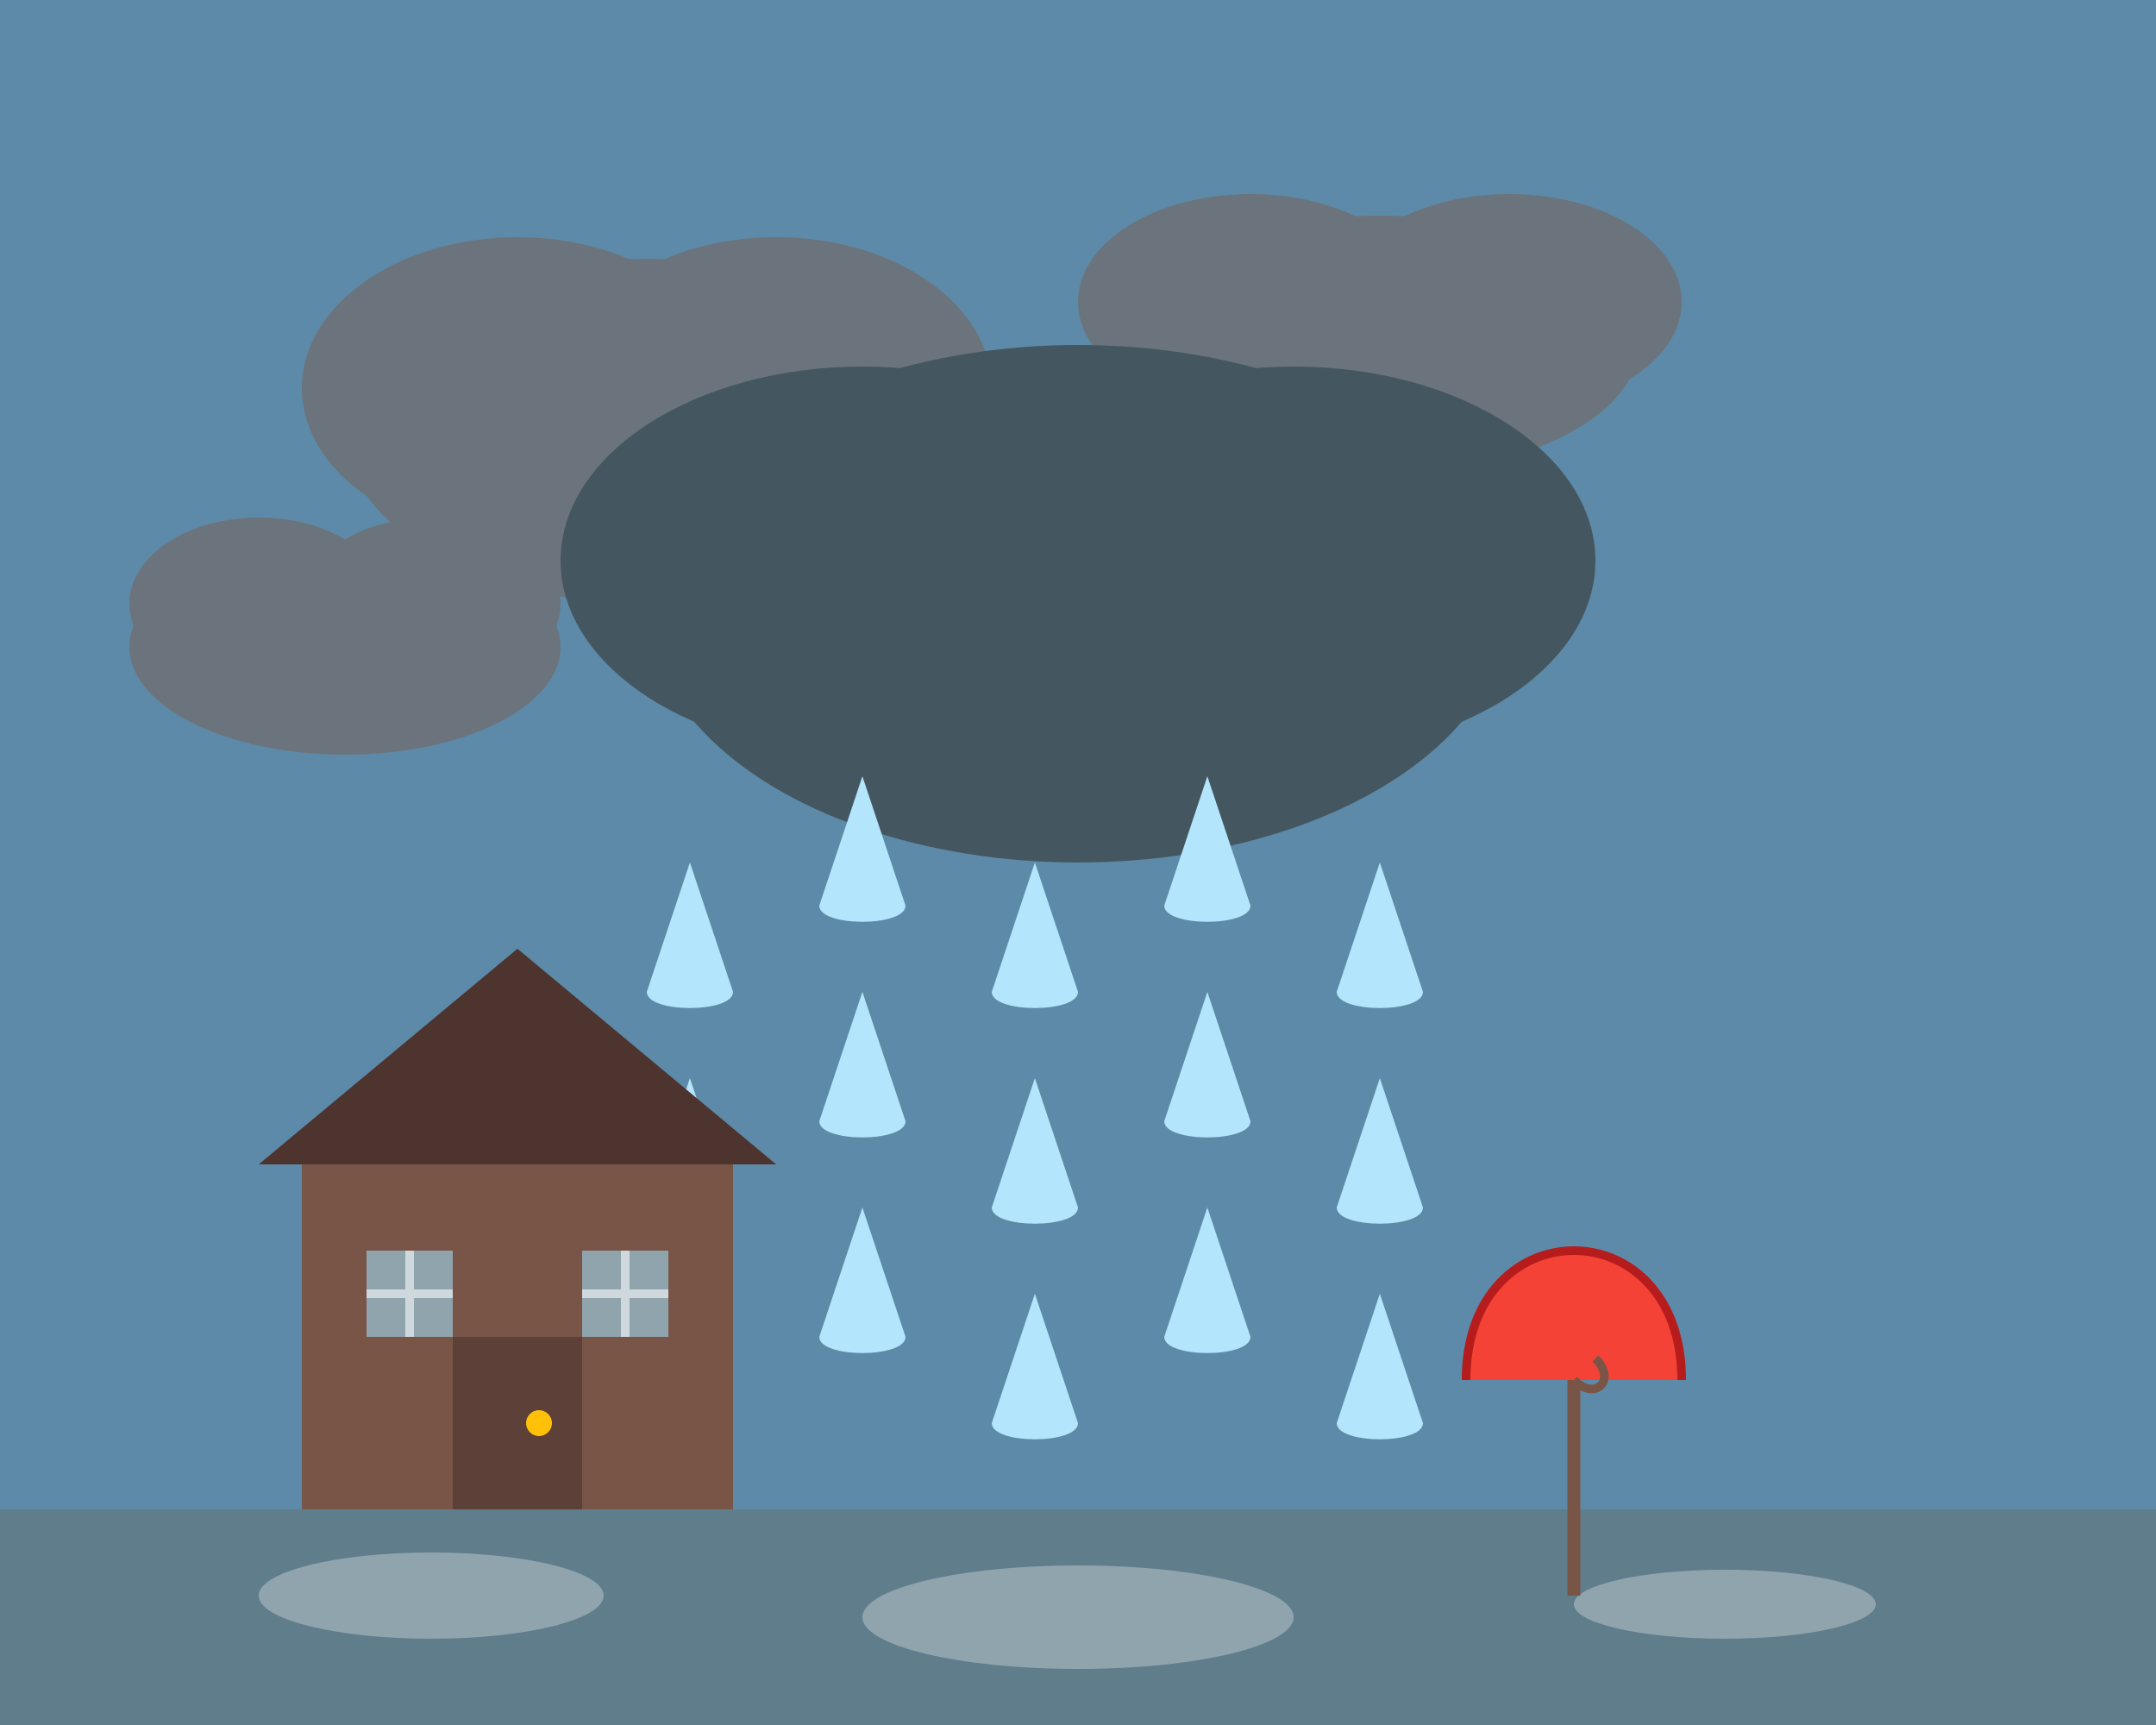 <svg viewBox="0 0 500 400" xmlns="http://www.w3.org/2000/svg">
  <!-- Sky background -->
  <rect width="500" height="400" fill="#5D8AA8"/>
  
  <!-- Clouds -->
  <g>
    <!-- Cloud 1 -->
    <ellipse cx="150" cy="100" rx="70" ry="40" fill="#6b747c"/>
    <ellipse cx="120" cy="90" rx="50" ry="35" fill="#6b747c"/>
    <ellipse cx="180" cy="90" rx="50" ry="35" fill="#6b747c"/>
    
    <!-- Cloud 2 -->
    <ellipse cx="320" cy="80" rx="60" ry="30" fill="#6b747c"/>
    <ellipse cx="290" cy="70" rx="40" ry="25" fill="#6b747c"/>
    <ellipse cx="350" cy="70" rx="40" ry="25" fill="#6b747c"/>
    
    <!-- Cloud 3 -->
    <ellipse cx="80" cy="150" rx="50" ry="25" fill="#6b747c"/>
    <ellipse cx="60" cy="140" rx="30" ry="20" fill="#6b747c"/>
    <ellipse cx="100" cy="140" rx="30" ry="20" fill="#6b747c"/>
    
    <!-- Main rain cloud -->
    <ellipse cx="250" cy="140" rx="100" ry="60" fill="#445760"/>
    <ellipse cx="200" cy="130" rx="70" ry="45" fill="#445760"/>
    <ellipse cx="300" cy="130" rx="70" ry="45" fill="#445760"/>
  </g>
  
  <!-- Raindrops -->
  <g>
    <!-- Column 1 -->
    <path d="M160,200 L150,230 C150,235 170,235 170,230 L160,200" fill="#b3e5fc"/>
    <path d="M160,250 L150,280 C150,285 170,285 170,280 L160,250" fill="#b3e5fc"/>
    <path d="M160,300 L150,330 C150,335 170,335 170,330 L160,300" fill="#b3e5fc"/>
    
    <!-- Column 2 -->
    <path d="M200,180 L190,210 C190,215 210,215 210,210 L200,180" fill="#b3e5fc"/>
    <path d="M200,230 L190,260 C190,265 210,265 210,260 L200,230" fill="#b3e5fc"/>
    <path d="M200,280 L190,310 C190,315 210,315 210,310 L200,280" fill="#b3e5fc"/>
    
    <!-- Column 3 -->
    <path d="M240,200 L230,230 C230,235 250,235 250,230 L240,200" fill="#b3e5fc"/>
    <path d="M240,250 L230,280 C230,285 250,285 250,280 L240,250" fill="#b3e5fc"/>
    <path d="M240,300 L230,330 C230,335 250,335 250,330 L240,300" fill="#b3e5fc"/>
    
    <!-- Column 4 -->
    <path d="M280,180 L270,210 C270,215 290,215 290,210 L280,180" fill="#b3e5fc"/>
    <path d="M280,230 L270,260 C270,265 290,265 290,260 L280,230" fill="#b3e5fc"/>
    <path d="M280,280 L270,310 C270,315 290,315 290,310 L280,280" fill="#b3e5fc"/>
    
    <!-- Column 5 -->
    <path d="M320,200 L310,230 C310,235 330,235 330,230 L320,200" fill="#b3e5fc"/>
    <path d="M320,250 L310,280 C310,285 330,285 330,280 L320,250" fill="#b3e5fc"/>
    <path d="M320,300 L310,330 C310,335 330,335 330,330 L320,300" fill="#b3e5fc"/>
  </g>
  
  <!-- Ground -->
  <rect x="0" y="350" width="500" height="50" fill="#607D8B"/>
  
  <!-- Puddles -->
  <ellipse cx="100" cy="370" rx="40" ry="10" fill="#90A4AE"/>
  <ellipse cx="250" cy="375" rx="50" ry="12" fill="#90A4AE"/>
  <ellipse cx="400" cy="372" rx="35" ry="8" fill="#90A4AE"/>
  
  <!-- House -->
  <g>
    <rect x="70" y="270" width="100" height="80" fill="#795548"/>
    <!-- Roof -->
    <polygon points="60,270 180,270 120,220" fill="#4E342E"/>
    <!-- Door -->
    <rect x="105" y="310" width="30" height="40" fill="#5D4037"/>
    <circle cx="125" cy="330" r="3" fill="#FFC107"/>
    <!-- Windows -->
    <rect x="85" y="290" width="20" height="20" fill="#90A4AE"/>
    <line x1="95" y1="290" x2="95" y2="310" stroke="#CFD8DC" stroke-width="2"/>
    <line x1="85" y1="300" x2="105" y2="300" stroke="#CFD8DC" stroke-width="2"/>
    
    <rect x="135" y="290" width="20" height="20" fill="#90A4AE"/>
    <line x1="145" y1="290" x2="145" y2="310" stroke="#CFD8DC" stroke-width="2"/>
    <line x1="135" y1="300" x2="155" y2="300" stroke="#CFD8DC" stroke-width="2"/>
  </g>
  
  <!-- Umbrella -->
  <g>
    <path d="M390 320 C390 280, 340 280, 340 320" fill="#F44336" stroke="#B71C1C" stroke-width="2"/>
    <line x1="365" y1="320" x2="365" y2="370" stroke="#795548" stroke-width="3"/>
    <path d="M365 320 C370 325, 375 320, 370 315" fill="none" stroke="#795548" stroke-width="2"/>
  </g>
</svg>